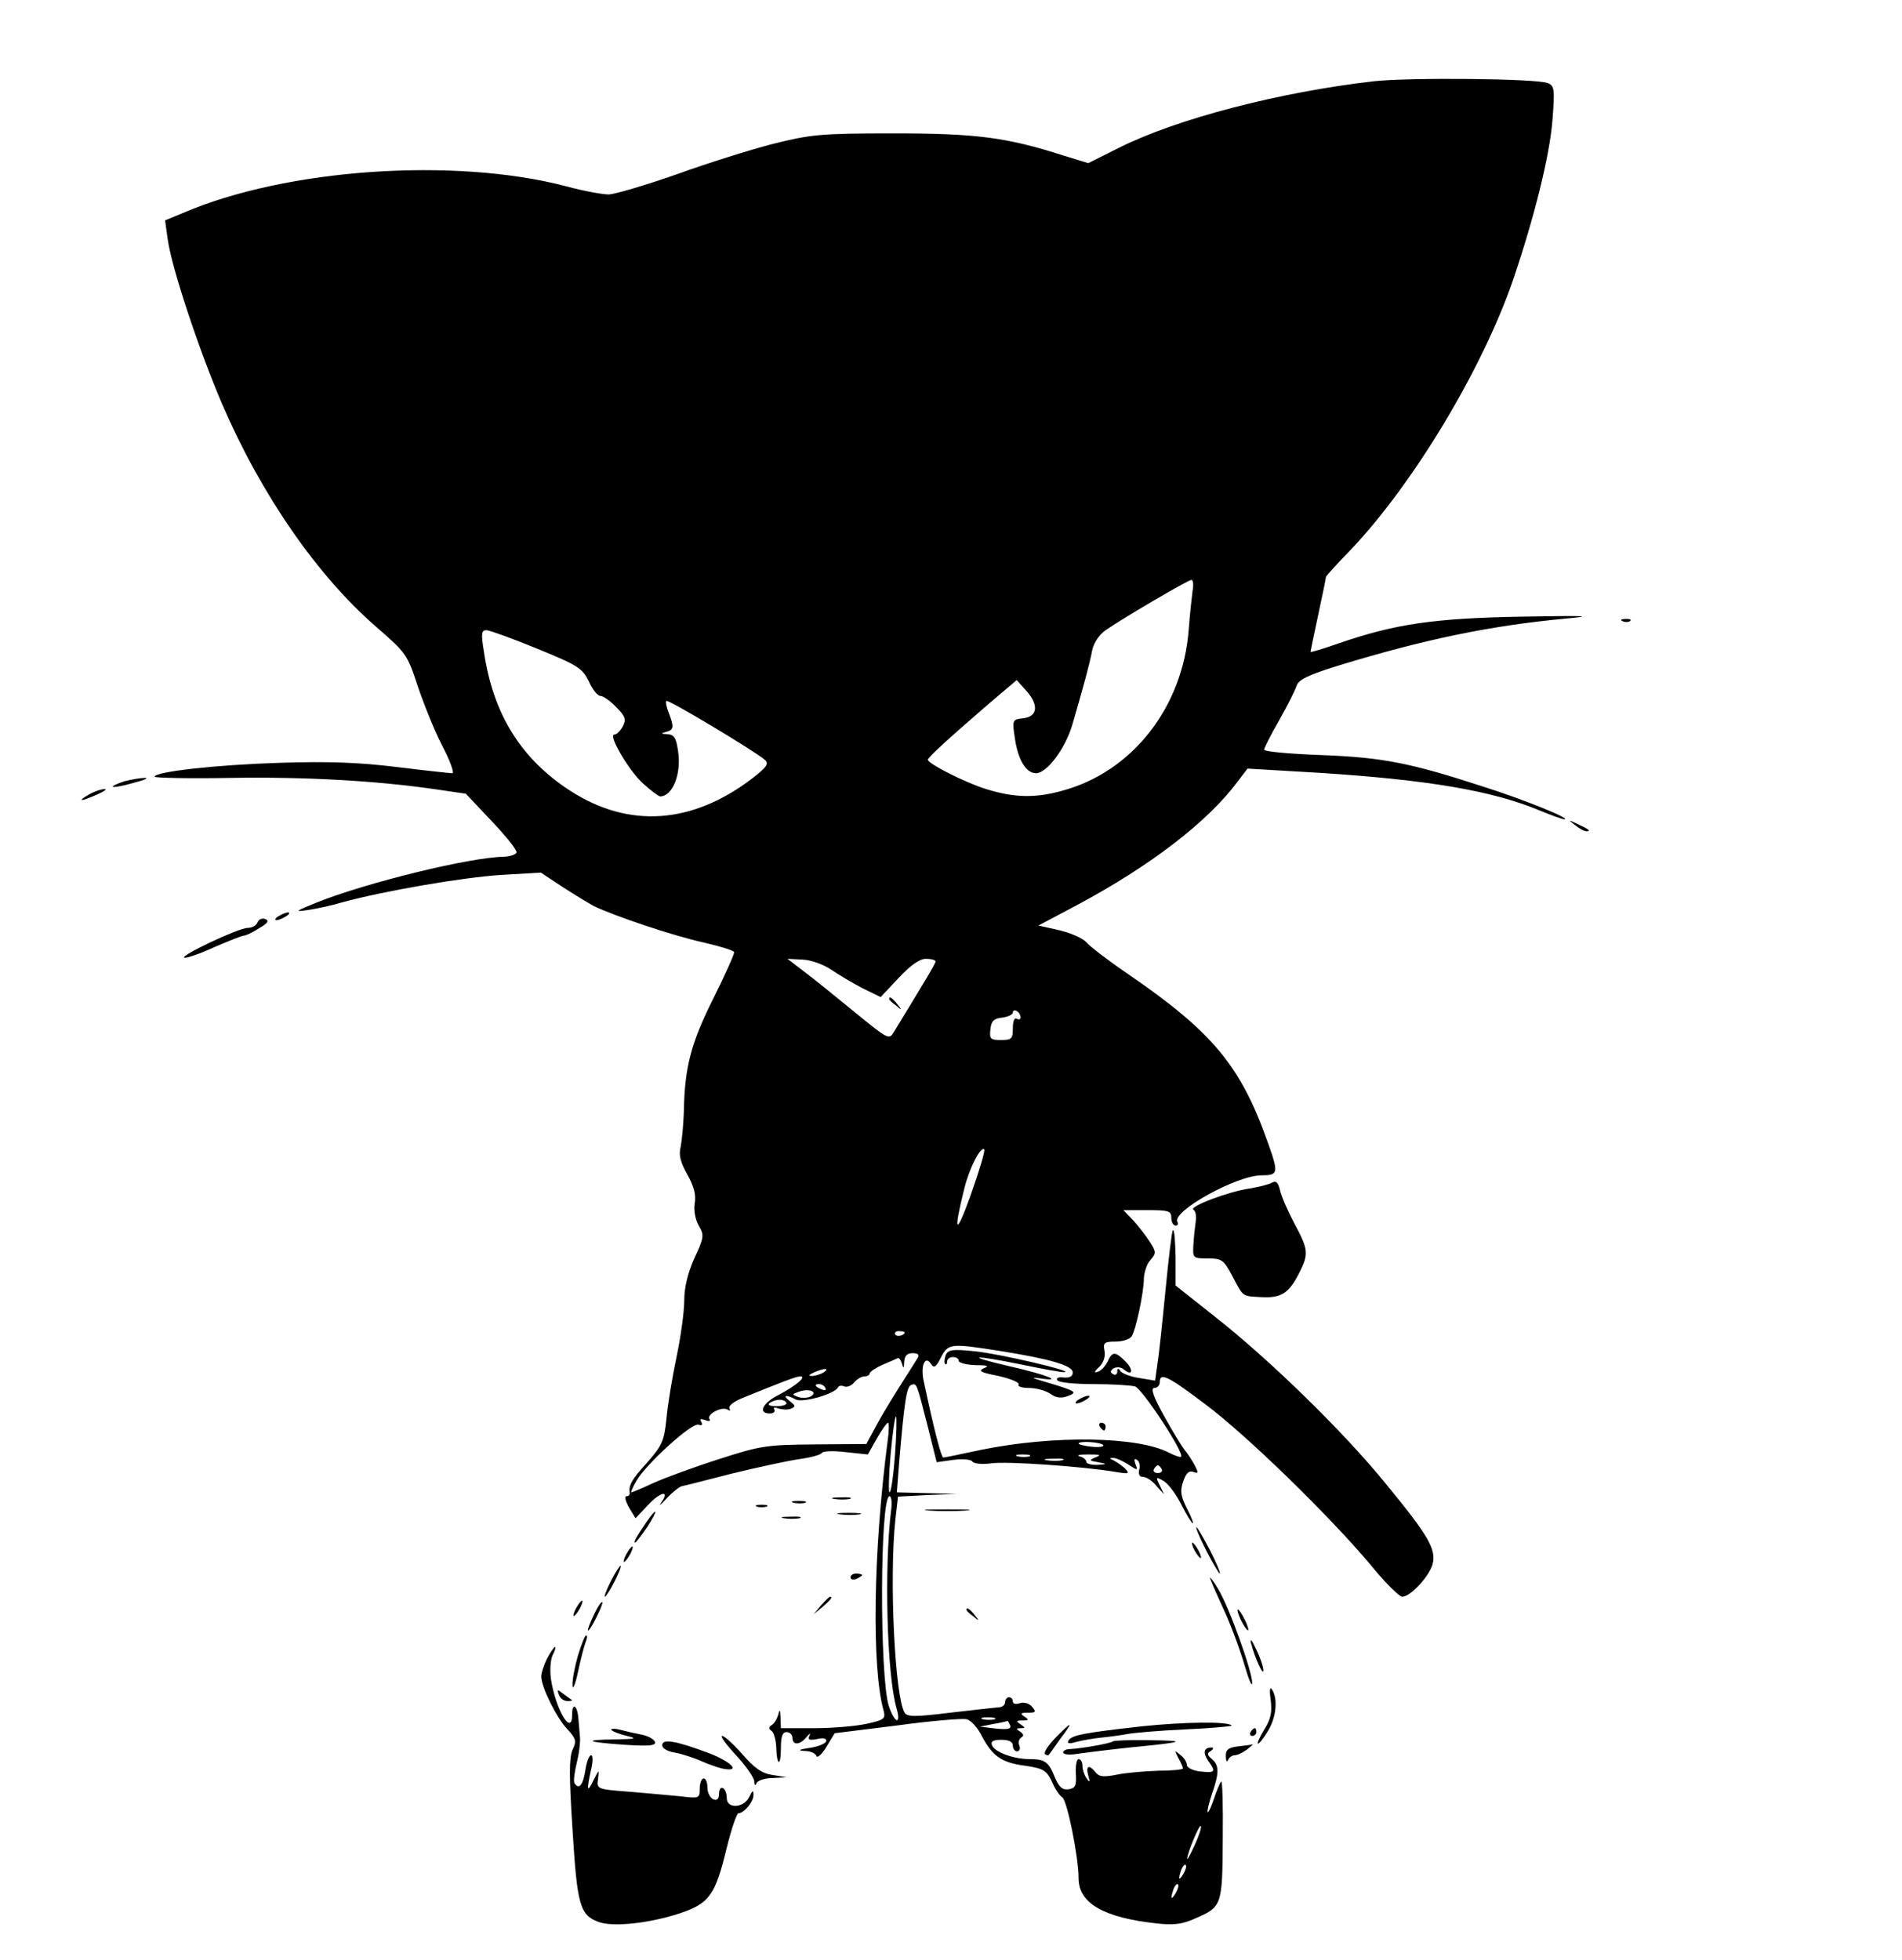 <?xml version="1.0" standalone="no"?>
<!DOCTYPE svg PUBLIC "-//W3C//DTD SVG 20010904//EN"
 "http://www.w3.org/TR/2001/REC-SVG-20010904/DTD/svg10.dtd">
<svg version="1.0" xmlns="http://www.w3.org/2000/svg"
 width="492pt" height="507pt" viewBox="0 0 492 507"
 preserveAspectRatio="xMidYMid meet">

<g transform="translate(0,507) scale(0.1,-0.1)"
fill="#000000" stroke="none">
<path d="M3555 4860 c-245 -28 -510 -97 -660 -172 l-80 -40 -65 20 c-147 47
-225 57 -440 57 -189 0 -213 -3 -310 -27 -58 -15 -170 -50 -250 -79 -80 -28
-158 -51 -175 -52 -16 0 -66 9 -110 21 -289 76 -725 46 -992 -69 l-46 -19 7
-50 c10 -72 80 -284 141 -426 101 -234 246 -444 400 -577 76 -66 79 -71 105
-150 15 -45 43 -115 63 -154 21 -40 33 -73 27 -73 -6 0 -70 7 -143 16 -97 12
-177 15 -302 11 -165 -5 -325 -23 -325 -36 0 -3 89 -5 197 -3 191 3 376 -7
533 -30 l75 -11 67 -71 c37 -39 66 -75 64 -81 -1 -5 -16 -10 -32 -11 -88 -1
-356 -67 -484 -118 -56 -23 -60 -25 -25 -20 22 3 63 12 90 20 109 30 315 65
412 71 l102 6 53 -35 c29 -19 67 -42 83 -51 53 -26 208 -78 286 -95 42 -10 77
-20 78 -25 1 -4 -23 -58 -54 -120 -58 -116 -74 -178 -76 -292 -1 -33 -5 -73
-8 -90 -6 -22 -1 -41 17 -73 17 -30 23 -52 19 -75 -3 -19 2 -43 11 -58 14 -24
13 -30 -12 -84 -17 -38 -26 -75 -26 -109 0 -28 -9 -94 -20 -146 -11 -52 -23
-124 -26 -160 -6 -58 -12 -70 -51 -114 -40 -44 -47 -58 -44 -78 0 -5 -3 -8 -9
-8 -5 0 -2 -13 7 -29 l17 -28 33 35 c33 35 57 38 33 5 -7 -10 0 -5 15 12 15
16 33 30 39 31 6 1 65 16 131 33 66 16 144 33 173 37 29 4 55 11 58 16 3 5 31
6 62 2 l57 -6 23 41 c13 23 26 41 29 41 3 0 3 -21 -1 -48 -37 -284 -42 -584
-10 -698 5 -20 0 -23 -46 -33 -28 -6 -89 -11 -135 -11 l-85 0 -1 28 c-1 21 -2
22 -6 7 -3 -11 -10 -23 -17 -27 -8 -6 -8 -10 0 -15 6 -5 11 -23 12 -42 1 -49
12 -52 12 -3 0 31 4 42 15 42 8 0 15 -7 15 -15 0 -20 20 -19 37 3 8 9 11 11 7
3 -5 -11 -1 -13 20 -9 17 4 25 1 23 -6 -2 -6 -21 -14 -43 -17 -28 -4 -32 -7
-12 -8 14 0 28 -6 30 -13 2 -6 14 4 26 24 l21 35 161 20 c88 12 170 19 181 16
11 -3 28 -22 38 -42 28 -53 51 -70 112 -78 48 -7 56 -12 70 -41 8 -19 20 -37
27 -41 12 -7 42 -153 42 -209 0 -65 65 -102 202 -117 45 -5 67 -2 100 13 69
30 70 33 71 206 1 85 -1 152 -4 148 -4 -4 -12 -24 -19 -45 -7 -21 -14 -36 -16
-34 -2 2 3 23 11 47 19 54 19 74 0 90 -13 11 -13 15 -3 21 7 5 8 9 2 9 -20 0
-23 -13 -9 -34 21 -29 19 -32 -20 -28 -19 2 -35 10 -35 17 0 7 -7 19 -17 26
-15 13 -15 12 -5 -8 7 -12 12 -24 12 -27 0 -3 -28 -6 -62 -6 -35 -1 -83 -5
-108 -10 -35 -7 -47 -6 -56 6 -17 21 -26 17 -19 -8 5 -18 4 -20 -4 -8 -6 8
-11 23 -11 33 0 9 -4 17 -10 17 -5 0 -8 -17 -7 -37 2 -32 -1 -38 -19 -41 -16
-2 -24 5 -35 30 -16 41 -26 48 -65 48 -42 0 -91 18 -98 36 -4 10 3 14 24 14
20 0 30 -5 30 -15 0 -8 5 -15 11 -15 6 0 9 7 6 15 -4 8 -1 17 5 21 7 4 6 9 -3
15 -11 7 -11 9 1 9 13 0 13 1 0 10 -12 8 -12 10 5 10 17 0 17 2 5 10 -12 8
-10 10 9 10 20 0 22 2 11 15 -7 9 -21 13 -31 10 -11 -4 -19 -2 -19 4 0 6 -4
11 -10 11 -5 0 -10 -6 -10 -13 0 -7 -8 -13 -17 -13 -10 -1 -67 -7 -126 -14
-89 -11 -110 -11 -117 0 -25 41 -40 345 -24 498 l7 61 76 4 76 3 -77 2 -78 2
6 78 c13 154 19 195 31 200 15 4 13 9 44 -112 l22 -88 43 6 c25 3 46 1 49 -4
4 -6 25 -8 49 -5 40 6 237 -8 321 -22 36 -6 38 -5 25 9 -9 8 -22 17 -30 21
-10 4 -11 6 -2 6 7 1 25 -7 39 -16 26 -17 27 -17 20 0 -4 12 -3 16 4 11 6 -3
9 -15 6 -25 -3 -12 0 -19 10 -19 8 0 24 -10 34 -23 l20 -22 -11 23 c-11 22
-10 23 9 12 12 -6 32 -33 46 -60 14 -28 28 -50 30 -50 3 0 -4 18 -15 39 -16
32 -18 45 -9 70 7 21 15 28 26 24 13 -5 14 -3 3 18 -7 13 -19 31 -26 39 -7 9
-31 48 -53 88 -28 50 -35 72 -25 72 8 0 14 7 14 15 0 26 20 17 119 -58 107
-80 321 -289 426 -414 37 -46 75 -83 82 -83 22 0 71 54 79 85 9 38 -10 72
-121 207 -107 132 -299 320 -443 433 l-101 80 0 74 c-1 41 -3 72 -7 69 -3 -3
-11 -73 -19 -154 -8 -82 -17 -168 -21 -192 l-6 -43 -42 7 c-22 3 -44 12 -48
18 -5 8 -8 7 -8 -2 0 -7 -5 -10 -11 -6 -8 4 -7 9 2 15 8 4 19 3 26 -3 23 -19
26 -1 4 21 -26 26 -34 26 -46 -1 -6 -12 -17 -24 -25 -26 -11 -4 -10 0 4 13 11
11 16 27 13 42 -4 20 0 23 29 23 18 0 36 6 41 13 11 16 32 114 32 151 1 16 8
38 17 47 15 17 15 21 -1 46 -10 16 -29 40 -43 56 l-26 27 62 0 c55 0 62 -2 62
-20 0 -11 5 -20 11 -20 5 0 8 4 5 9 -17 27 153 121 217 121 43 0 45 5 18 81
-71 202 -143 289 -365 441 -50 34 -98 71 -106 81 -9 10 -40 24 -70 31 l-54 12
100 53 c189 101 338 215 416 320 l25 33 187 -11 c279 -18 446 -46 568 -97 32
-13 61 -24 65 -23 18 1 -105 51 -209 84 -190 62 -262 76 -420 82 -82 3 -148 9
-148 14 0 4 17 38 39 76 21 37 41 77 45 89 5 16 29 28 110 53 219 67 392 103
586 121 77 7 54 8 -115 5 -226 -4 -327 -19 -472 -69 -40 -14 -73 -24 -73 -22
0 1 9 45 20 96 11 51 20 95 20 98 0 2 29 34 64 70 161 169 340 466 420 698 55
162 95 322 102 415 6 78 5 87 -12 94 -28 12 -356 15 -449 5z m-470 -1317 c-2
-16 -7 -60 -10 -100 -15 -203 -147 -371 -330 -419 -69 -19 -123 -17 -194 5
-55 17 -151 66 -151 76 0 6 63 63 157 144 l73 62 25 -28 c33 -37 29 -67 -9
-71 -27 -3 -28 -4 -21 -50 8 -57 29 -92 55 -92 28 0 76 64 94 126 28 96 45
158 51 191 4 20 18 41 35 53 43 30 213 130 222 130 4 0 6 -12 3 -27z m-1695
-151 c105 -43 116 -50 133 -84 9 -21 23 -38 30 -38 7 0 26 -13 41 -29 24 -24
26 -32 17 -50 -7 -12 -16 -21 -22 -21 -17 0 39 -96 76 -128 20 -18 39 -32 43
-32 32 1 55 58 46 117 -5 35 -10 43 -28 44 -17 1 -17 2 -3 6 20 5 21 12 7 49
-6 15 -9 29 -6 31 4 5 232 -132 254 -152 12 -10 6 -19 -33 -49 -155 -118 -318
-129 -469 -32 -127 82 -200 197 -224 359 -8 49 -7 57 7 57 9 -1 68 -22 131
-48z m760 -830 c19 -13 56 -35 81 -48 l47 -23 46 49 c32 34 55 50 71 50 14 0
25 -3 25 -7 0 -5 -27 -50 -107 -181 -13 -22 -14 -22 -102 50 -49 40 -108 88
-131 105 l-43 33 39 -2 c22 -1 53 -12 74 -26z m490 -123 c0 -6 -4 -7 -10 -4
-6 4 -10 -7 -10 -24 0 -28 -3 -31 -31 -31 -27 0 -30 3 -27 28 2 21 9 28 31 30
15 2 27 8 27 13 0 6 5 7 10 4 6 -3 10 -11 10 -16z m-129 -460 c-39 -109 -46
-100 -16 19 13 52 42 108 51 99 3 -2 -13 -56 -35 -118z m-171 -355 c0 -8 -19
-13 -24 -6 -3 5 1 9 9 9 8 0 15 -2 15 -3z m245 -48 c132 -21 190 -38 190 -56
0 -10 -8 -14 -23 -13 -13 2 -21 -1 -17 -7 3 -6 45 -10 93 -10 48 0 96 -3 108
-6 18 -5 129 -173 119 -182 -2 -2 -16 3 -32 11 -81 42 -299 45 -485 7 -51 -11
-95 -20 -98 -20 -5 0 -23 68 -50 195 -10 42 3 72 19 46 7 -11 13 -6 25 18 19
36 24 37 151 17z m-211 -18 c-4 -7 -24 -38 -43 -68 -19 -30 -48 -77 -63 -105
l-27 -50 -133 -1 c-124 -1 -140 -3 -248 -38 -63 -20 -139 -48 -168 -61 -30
-14 -56 -25 -59 -25 -2 0 4 14 14 31 26 44 144 151 160 144 9 -3 11 0 7 7 -5
8 -2 9 10 5 10 -4 15 -3 11 3 -7 12 32 33 47 24 6 -4 8 -3 5 3 -4 6 10 17 31
26 103 42 142 57 152 57 18 0 -12 -25 -56 -48 -42 -21 -54 -48 -23 -48 10 0
15 5 12 10 -4 5 1 7 10 3 10 -3 24 -4 32 -1 14 6 13 8 -2 20 -21 16 -10 18 16
4 18 -9 102 15 109 32 2 4 9 5 16 2 7 -3 19 2 26 11 7 8 19 15 26 15 8 0 14 4
14 8 0 4 15 14 33 22 17 7 35 15 39 17 3 2 8 -4 11 -14 4 -14 5 -13 6 5 1 15
7 22 22 22 13 0 18 -4 13 -12z m-244 -38 c-8 -5 -22 -9 -30 -9 -10 0 -8 3 5 9
27 12 43 12 25 0z m5 -40 c3 -6 -1 -7 -9 -4 -18 7 -21 14 -7 14 6 0 13 -4 16
-10z m-38 -22 c-8 -4 -23 -5 -33 -1 -16 6 -16 7 2 13 26 10 52 0 31 -12z m-63
-16 c3 -5 -8 -9 -25 -9 -19 0 -25 3 -17 9 17 10 35 10 42 0z m281 -137 c-4
-52 -10 -95 -14 -95 -3 0 -2 45 3 100 5 55 11 98 14 96 2 -3 1 -48 -3 -101z
m539 27 c2 -4 -11 -6 -30 -4 -19 2 -34 6 -34 8 0 8 59 4 64 -4z m-191 -29 c-7
-2 -21 -2 -30 0 -10 3 -4 5 12 5 17 0 24 -2 18 -5z m172 -2 c-19 -8 -18 -9 5
-13 25 -5 25 -5 -2 -7 -16 0 -28 3 -28 8 0 5 -8 12 -17 14 -10 3 0 5 22 5 30
0 35 -1 20 -7z m-87 -8 c-10 -2 -28 -2 -40 0 -13 2 -5 4 17 4 22 1 32 -1 23
-4z m257 -23 c3 -5 -1 -10 -10 -10 -9 0 -13 5 -10 10 3 6 8 10 10 10 2 0 7 -4
10 -10z m-700 -107 c-18 -147 -11 -424 14 -511 13 -45 -5 -40 -20 6 -24 76
-23 542 2 542 5 0 7 -17 4 -37z m268 -540 c-7 -2 -21 -2 -30 0 -10 3 -4 5 12
5 17 0 24 -2 18 -5z m40 -16 c3 -9 -6 -11 -37 -8 l-41 5 35 7 c19 3 36 7 36 8
1 0 4 -5 7 -12z m478 -308 c-11 -24 -20 -41 -20 -37 -1 12 31 89 35 85 3 -2
-4 -24 -15 -48z m-30 -76 c-12 -20 -14 -14 -5 12 4 9 9 14 11 11 3 -2 0 -13
-6 -23z m-20 -50 c-12 -20 -14 -14 -5 12 4 9 9 14 11 11 3 -2 0 -13 -6 -23z"/>
<path d="M2300 2486 c0 -2 8 -10 18 -17 15 -13 16 -12 3 4 -13 16 -21 21 -21
13z"/>
<path d="M2446 1564 c-3 -9 -4 -19 -1 -22 3 -3 5 0 5 6 0 7 7 12 15 12 8 0 15
-4 15 -10 0 -5 19 -10 43 -11 31 0 37 -2 22 -8 -16 -7 -8 -11 38 -20 31 -7 55
-17 52 -22 -4 -5 9 -9 27 -9 19 0 43 -7 55 -15 15 -11 28 -12 45 -6 27 10 22
13 -59 37 -34 10 -38 12 -14 9 66 -10 20 9 -77 31 -121 28 -98 31 33 4 53 -11
102 -20 109 -19 26 2 -171 48 -233 54 -59 6 -69 4 -75 -11z"/>
<path d="M2790 1450 c-8 -5 -10 -10 -5 -10 6 0 17 5 25 10 8 5 11 10 5 10 -5
0 -17 -5 -25 -10z"/>
<path d="M2845 1380 c3 -5 8 -10 11 -10 2 0 4 5 4 10 0 6 -5 10 -11 10 -5 0
-7 -4 -4 -10z"/>
<path d="M4198 3463 c7 -3 16 -2 19 1 4 3 -2 6 -13 5 -11 0 -14 -3 -6 -6z"/>
<path d="M321 3049 c-18 -6 -31 -12 -29 -14 2 -2 26 2 53 10 28 7 41 13 30 13
-11 0 -35 -4 -54 -9z"/>
<path d="M230 3015 c-33 -19 -21 -19 21 0 19 8 27 14 19 14 -8 0 -26 -6 -40
-14z"/>
<path d="M4074 2936 c11 -9 24 -16 30 -16 12 0 7 5 -24 19 -24 11 -24 11 -6
-3z"/>
<path d="M720 2700 c-8 -5 -10 -10 -5 -10 6 0 17 5 25 10 8 5 11 10 5 10 -5 0
-17 -5 -25 -10z"/>
<path d="M666 2684 c-3 -8 -14 -14 -25 -14 -24 0 -178 -73 -164 -77 5 -2 40
10 77 27 37 16 72 30 77 30 5 0 22 8 39 19 23 13 27 20 16 24 -8 3 -17 -1 -20
-9z"/>
<path d="M3290 2011 c-8 -5 -34 -11 -57 -15 -56 -8 -158 -47 -146 -55 6 -3 8
-17 6 -31 -2 -14 -5 -41 -6 -60 -2 -34 -1 -35 37 -35 36 0 41 -3 63 -44 30
-57 25 -53 75 -56 52 -3 72 10 98 61 26 51 25 61 -12 130 -17 32 -34 71 -37
86 -5 20 -10 25 -21 19z"/>
<path d="M2158 1193 c12 -2 30 -2 40 0 9 3 -1 5 -23 4 -22 0 -30 -2 -17 -4z"/>
<path d="M2053 1183 c9 -2 23 -2 30 0 6 3 -1 5 -18 5 -16 0 -22 -2 -12 -5z"/>
<path d="M1958 1173 c6 -2 18 -2 25 0 6 3 1 5 -13 5 -14 0 -19 -2 -12 -5z"/>
<path d="M2403 1163 c26 -2 68 -2 95 0 26 2 4 3 -48 3 -52 0 -74 -1 -47 -3z"/>
<path d="M1672 1133 c-26 -38 -34 -53 -29 -53 2 0 16 18 31 40 29 45 28 56 -2
13z"/>
<path d="M2173 1153 c15 -2 37 -2 50 0 12 2 0 4 -28 4 -27 0 -38 -2 -22 -4z"/>
<path d="M2028 1143 c12 -2 30 -2 40 0 9 3 -1 5 -23 4 -22 0 -30 -2 -17 -4z"/>
<path d="M3120 1060 c17 -33 33 -60 35 -60 3 0 -8 27 -25 60 -17 33 -33 60
-35 60 -3 0 8 -27 25 -60z"/>
<path d="M3090 1060 c6 -11 13 -20 16 -20 2 0 0 9 -6 20 -6 11 -13 20 -16 20
-2 0 0 -9 6 -20z"/>
<path d="M1620 1050 c-6 -11 -8 -20 -6 -20 3 0 10 9 16 20 6 11 8 20 6 20 -3
0 -10 -9 -16 -20z"/>
<path d="M1580 980 c-11 -22 -18 -40 -15 -40 2 0 14 18 25 40 11 22 18 40 15
40 -2 0 -14 -18 -25 -40z"/>
<path d="M2200 990 c0 -5 7 -7 15 -4 8 4 15 8 15 10 0 2 -7 4 -15 4 -8 0 -15
-4 -15 -10z"/>
<path d="M3130 989 c0 -3 16 -40 35 -81 19 -41 43 -106 54 -144 11 -38 20 -59
20 -47 1 28 -60 198 -88 243 -11 19 -21 32 -21 29z"/>
<path d="M2124 918 l-19 -23 23 19 c21 18 27 26 19 26 -2 0 -12 -10 -23 -22z"/>
<path d="M1490 910 c-6 -11 -8 -20 -6 -20 3 0 10 9 16 20 6 11 8 20 6 20 -3 0
-10 -9 -16 -20z"/>
<path d="M1537 895 c-24 -50 -20 -58 4 -12 11 22 19 41 17 43 -3 2 -12 -12
-21 -31z"/>
<path d="M2500 906 c0 -2 8 -10 18 -17 15 -13 16 -12 3 4 -13 16 -21 21 -21
13z"/>
<path d="M3201 905 c0 -5 6 -21 14 -35 8 -14 14 -20 14 -15 0 6 -6 21 -14 35
-8 14 -14 21 -14 15z"/>
<path d="M1495 788 c-8 -28 -15 -63 -14 -77 0 -14 7 1 14 34 7 33 16 68 20 78
4 9 5 17 1 17 -3 0 -12 -23 -21 -52z"/>
<path d="M3236 820 c10 -38 32 -87 32 -70 0 8 -8 33 -19 55 -10 22 -16 29 -13
15z"/>
<path d="M1415 780 c-8 -16 -15 -37 -15 -47 1 -28 39 -105 67 -135 23 -25 25
-31 14 -54 -9 -20 -9 -68 0 -207 12 -195 19 -220 67 -238 36 -14 131 -4 210
22 77 26 92 46 122 170 12 49 26 89 30 89 15 0 40 31 39 48 0 13 -3 11 -11 -6
-14 -29 -58 -31 -58 -3 0 11 -4 23 -10 26 -5 3 -10 -3 -10 -14 0 -14 -5 -19
-15 -15 -8 4 -15 17 -15 30 0 13 -4 24 -10 24 -5 0 -10 -12 -10 -26 0 -26 -1
-26 -52 -20 -29 3 -89 8 -134 12 -80 6 -81 7 -77 33 3 26 3 25 -12 -4 -16 -34
-18 -26 -6 28 5 21 5 37 0 37 -5 0 -12 -18 -15 -40 -6 -38 -17 -50 -28 -32 -3
4 0 28 6 53 6 24 10 55 8 69 -1 14 -3 35 -4 47 -3 33 -16 40 -16 9 0 -60 -43
12 -55 92 -3 23 -1 50 5 62 6 11 8 20 6 20 -3 0 -12 -13 -21 -30z"/>
<path d="M3287 673 c4 -32 0 -50 -17 -77 -12 -20 -19 -36 -16 -36 4 0 15 15
26 33 21 34 26 82 11 106 -6 10 -8 1 -4 -26z"/>
<path d="M1446 686 c3 -9 13 -16 22 -16 8 0 13 1 11 3 -2 1 -12 9 -22 16 -15
12 -17 12 -11 -3z"/>
<path d="M2955 605 c-152 -17 -183 -23 -191 -37 -5 -8 2 -9 22 -3 16 4 45 9
66 11 20 2 49 6 65 9 15 3 83 9 151 12 67 3 121 8 118 10 -10 11 -124 9 -231
-2z"/>
<path d="M2730 575 c-18 -19 -31 -38 -27 -42 4 -3 8 -4 10 -2 2 2 15 21 30 42
35 46 31 47 -13 2z"/>
<path d="M1582 595 c4 -4 22 -11 40 -15 28 -7 22 -8 -31 -9 -86 -1 -75 -7 26
-14 64 -4 81 -2 77 8 -3 7 -18 15 -33 18 -16 3 -42 9 -57 13 -16 4 -26 3 -22
-1z"/>
<path d="M3235 590 c-3 -5 -1 -10 4 -10 6 0 11 5 11 10 0 6 -2 10 -4 10 -3 0
-8 -4 -11 -10z"/>
<path d="M1904 530 c25 -27 46 -57 47 -67 0 -11 3 -13 6 -5 2 6 21 13 41 13
l37 2 -37 6 c-27 4 -47 18 -78 54 -23 26 -46 47 -52 47 -6 0 10 -22 36 -50z"/>
<path d="M1713 556 c0 -8 13 -16 32 -19 17 -3 49 -13 71 -23 21 -9 49 -19 62
-20 39 -5 7 23 -51 44 -81 30 -114 35 -114 18z"/>
<path d="M2879 566 c-4 -5 -84 -19 -111 -20 -10 0 -18 -4 -18 -9 0 -5 17 -7
39 -3 21 3 85 11 142 17 135 13 143 17 38 18 -47 1 -88 -1 -90 -3z"/>
<path d="M3203 553 c-26 -3 -33 -9 -32 -26 0 -12 3 -16 6 -9 2 6 10 12 17 12
7 0 21 7 32 15 10 8 17 14 14 13 -3 -1 -20 -3 -37 -5z"/>
</g>
</svg>
